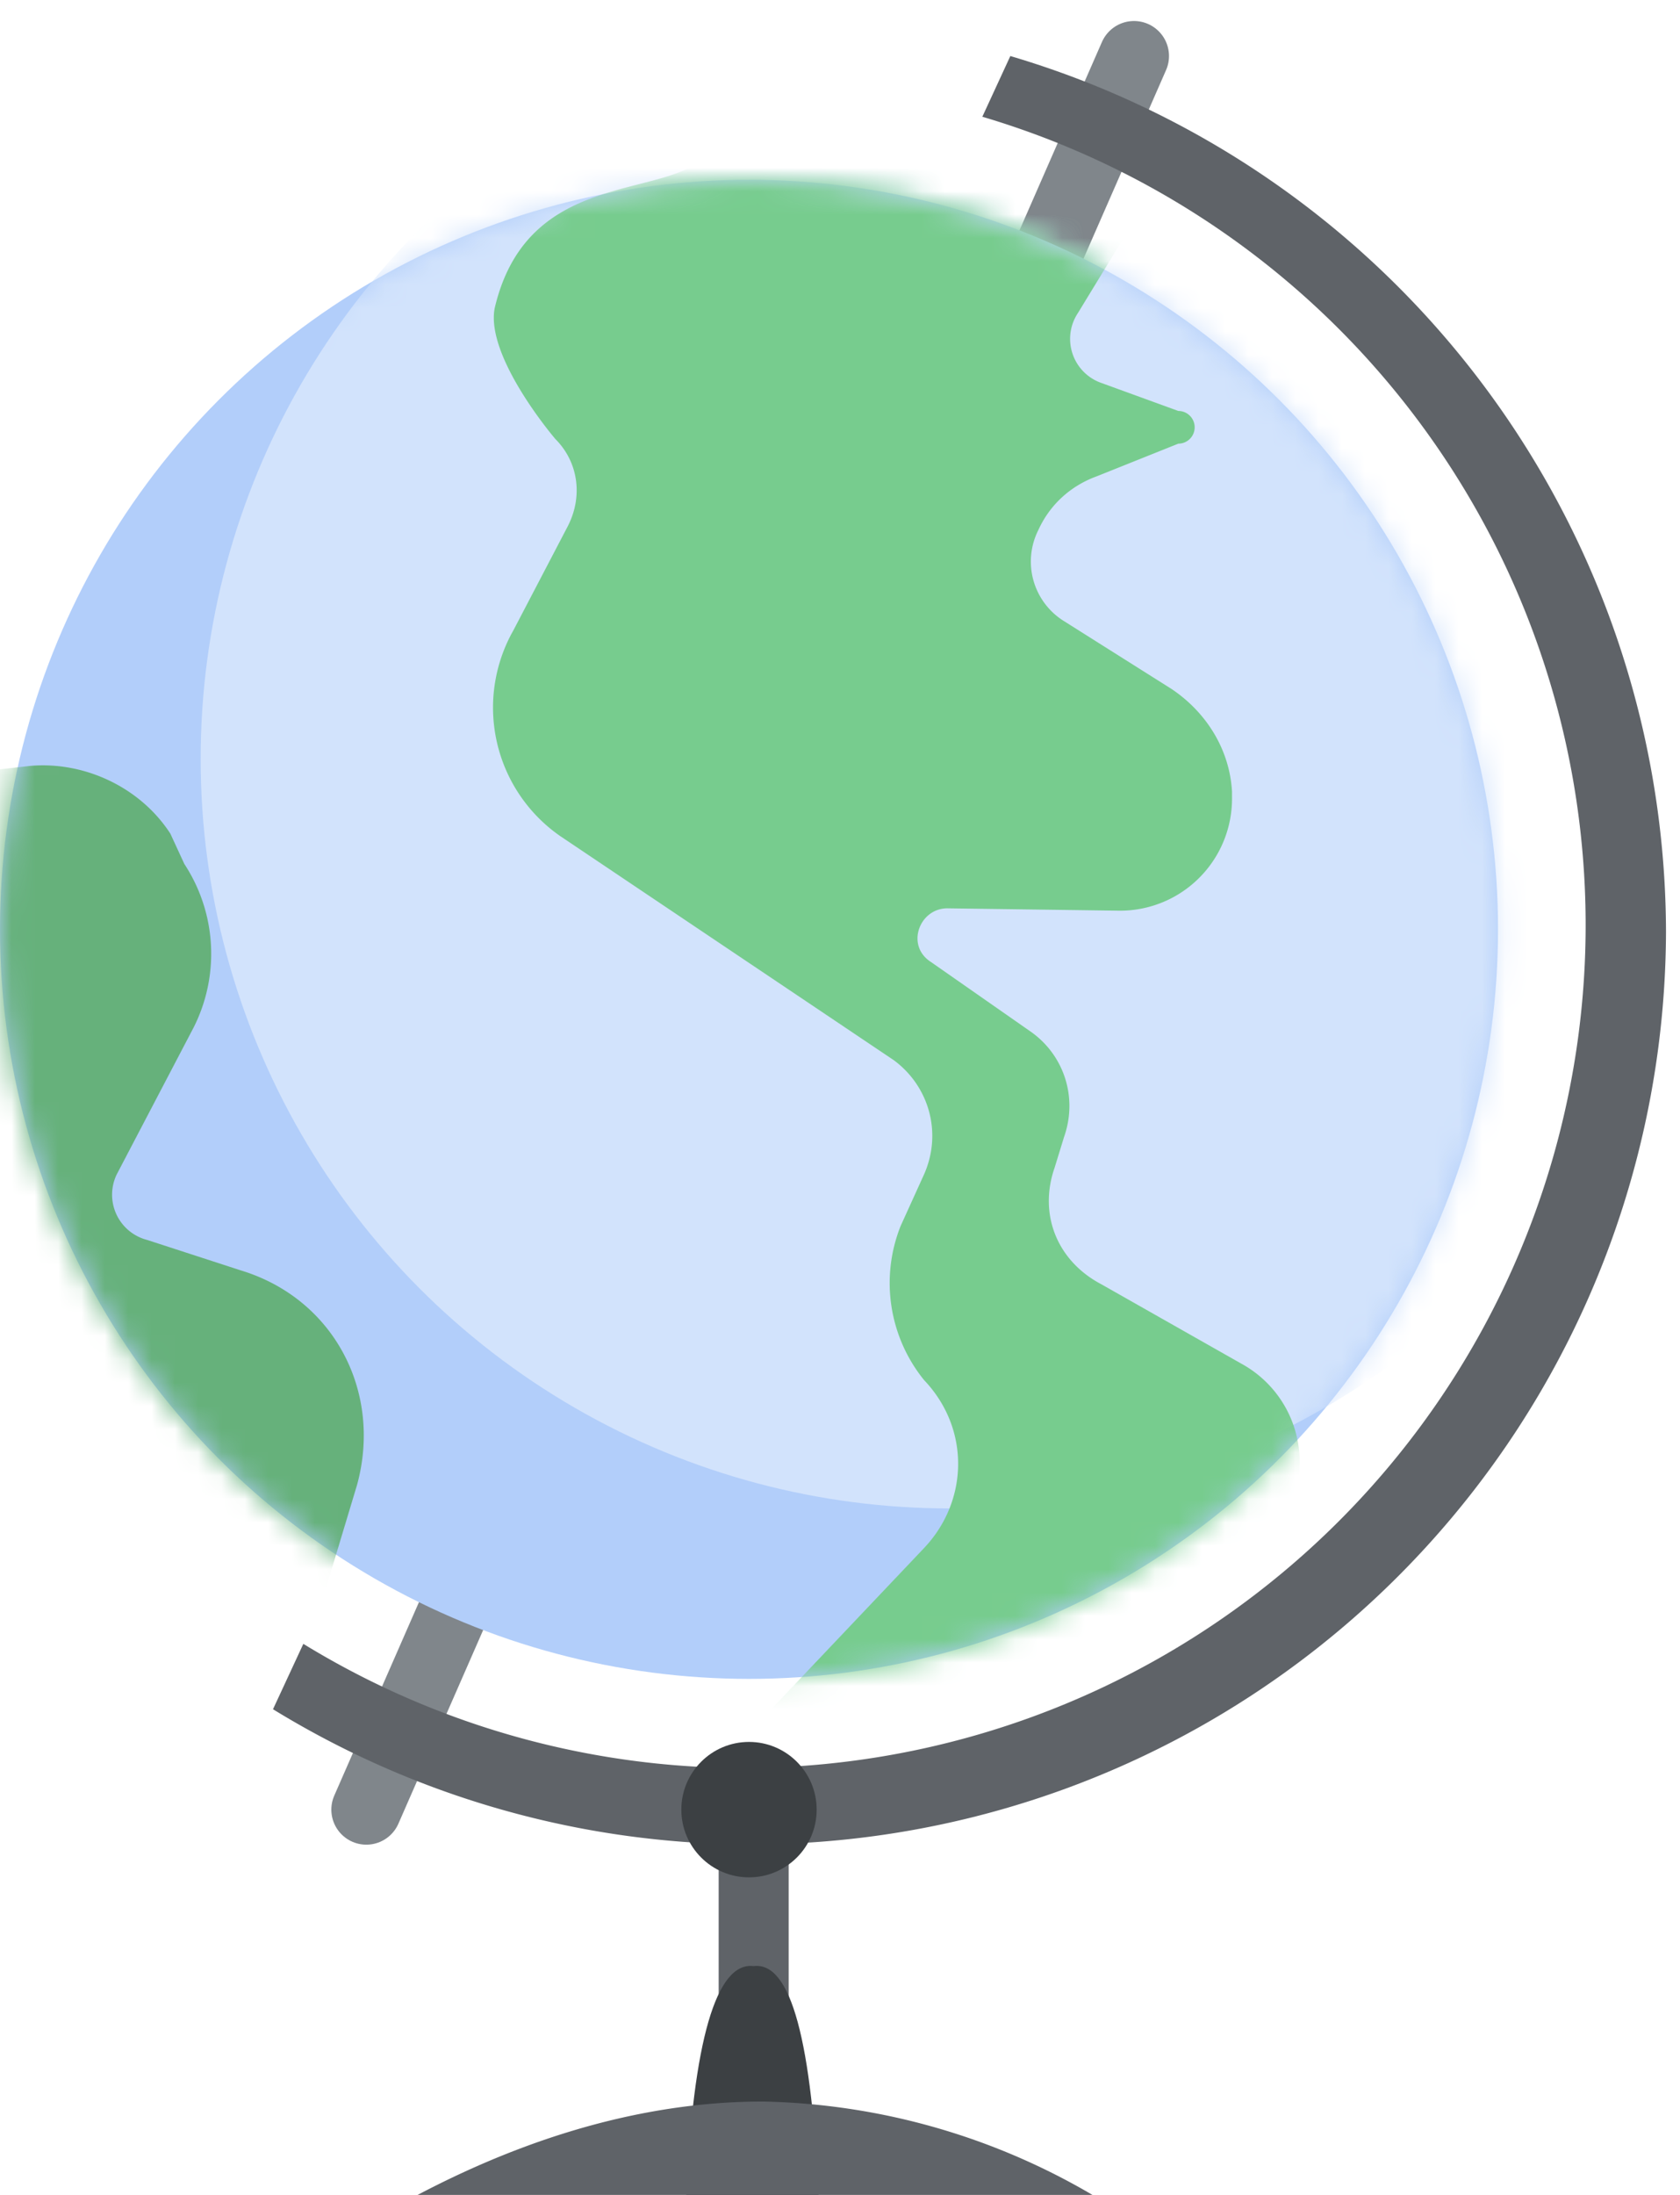 
<svg xmlns="http://www.w3.org/2000/svg" xmlns:xlink="http://www.w3.org/1999/xlink" viewBox="0 0 72 94">
  <defs>
    <circle id="a" cx="32.1" cy="32.1" r="32.1"/>
  </defs>
  <g fill="none" fill-rule="evenodd">
    <g transform="translate(11.7 2.2)">
      <path stroke="#80868B" stroke-linecap="round" stroke-width="3" d="M4 75.3L36.9.2"/>
      <path fill="#5F6368" d="M59.7 37.7A39.2 39.2 0 010 71l1.3-2.8A36.1 36.1 0 1030.4 2.8L31.6.2a39.2 39.2 0 0128.1 37.6z"/>
      <path stroke="#5F6368" stroke-linecap="round" stroke-width="3" d="M20.6 75.4v11"/>
      <circle cx="20.4" cy="75.3" r="2.9" fill="#3C4043"/>
      <path fill="#3C4043" d="M17.7 92C18 85.2 19 81.8 20.6 82c1.6-.2 2.5 3.2 2.8 10.2h-5.7z"/>
      <path fill="#5F6368" d="M4.4 92.8c5.8-3.4 11.4-5 16.6-5a29 29 0 0115.7 5"/>
    </g>
    <g transform="translate(0 7.7)">
      <mask id="b" fill="#fff">
        <use xlink:href="#a"/>
      </mask>
      <use fill="#B2CEFA" xlink:href="#a"/>
      <circle cx="40.7" cy="24.8" r="32.1" fill="#D2E3FC" mask="url(#b)"/>
      <path fill="#77CC8E" fill-rule="nonzero" d="M39.6 58.6c1.9-2 2-5.1 0-7.2a6.6 6.6 0 01-1-6.6l1-2.2c.8-1.8.2-3.8-1.3-4.9L24 28.1a6.7 6.7 0 01-2-8.8l2.3-4.4c.7-1.3.5-2.8-.5-3.8 0 0-3-3.5-2.6-5.6 1.5-6.4 8.1-4.4 9.4-7l1.5-3 16.6 6.1-2.5 4.1a2 2 0 001 3l3.3 1.2a.7.7 0 010 1.4L47 12.7c-1.1.4-2 1.2-2.5 2.3a3 3 0 001.1 3.9l4.6 2.9c1.5 1 2.5 2.6 2.6 4.4v.2a4.8 4.8 0 01-4.9 4.9l-7.3-.1c-1.2 0-1.8 1.6-.7 2.3l4.3 3c1.4 1 2 2.8 1.4 4.5l-.4 1.3c-.7 2 .1 4 2 5l6 3.4a4.8 4.8 0 011 7.7L48 64.3l-17.7 4.1 9.3-9.8z" mask="url(#b)"/>
      <path fill="#66B17B" fill-rule="nonzero" d="M13.1 63.2l2.2-7.3c1.1-4-1-8-5-9.2l-4-1.3A2 2 0 015 42.6l3.3-6.3a7 7 0 00-.4-7L7.3 28c-1.3-2-3.7-3.1-6-2.9l-10.7 1.2 5.5 25.2 17 11.6z" mask="url(#b)"/>
    </g>
  </g>
</svg>